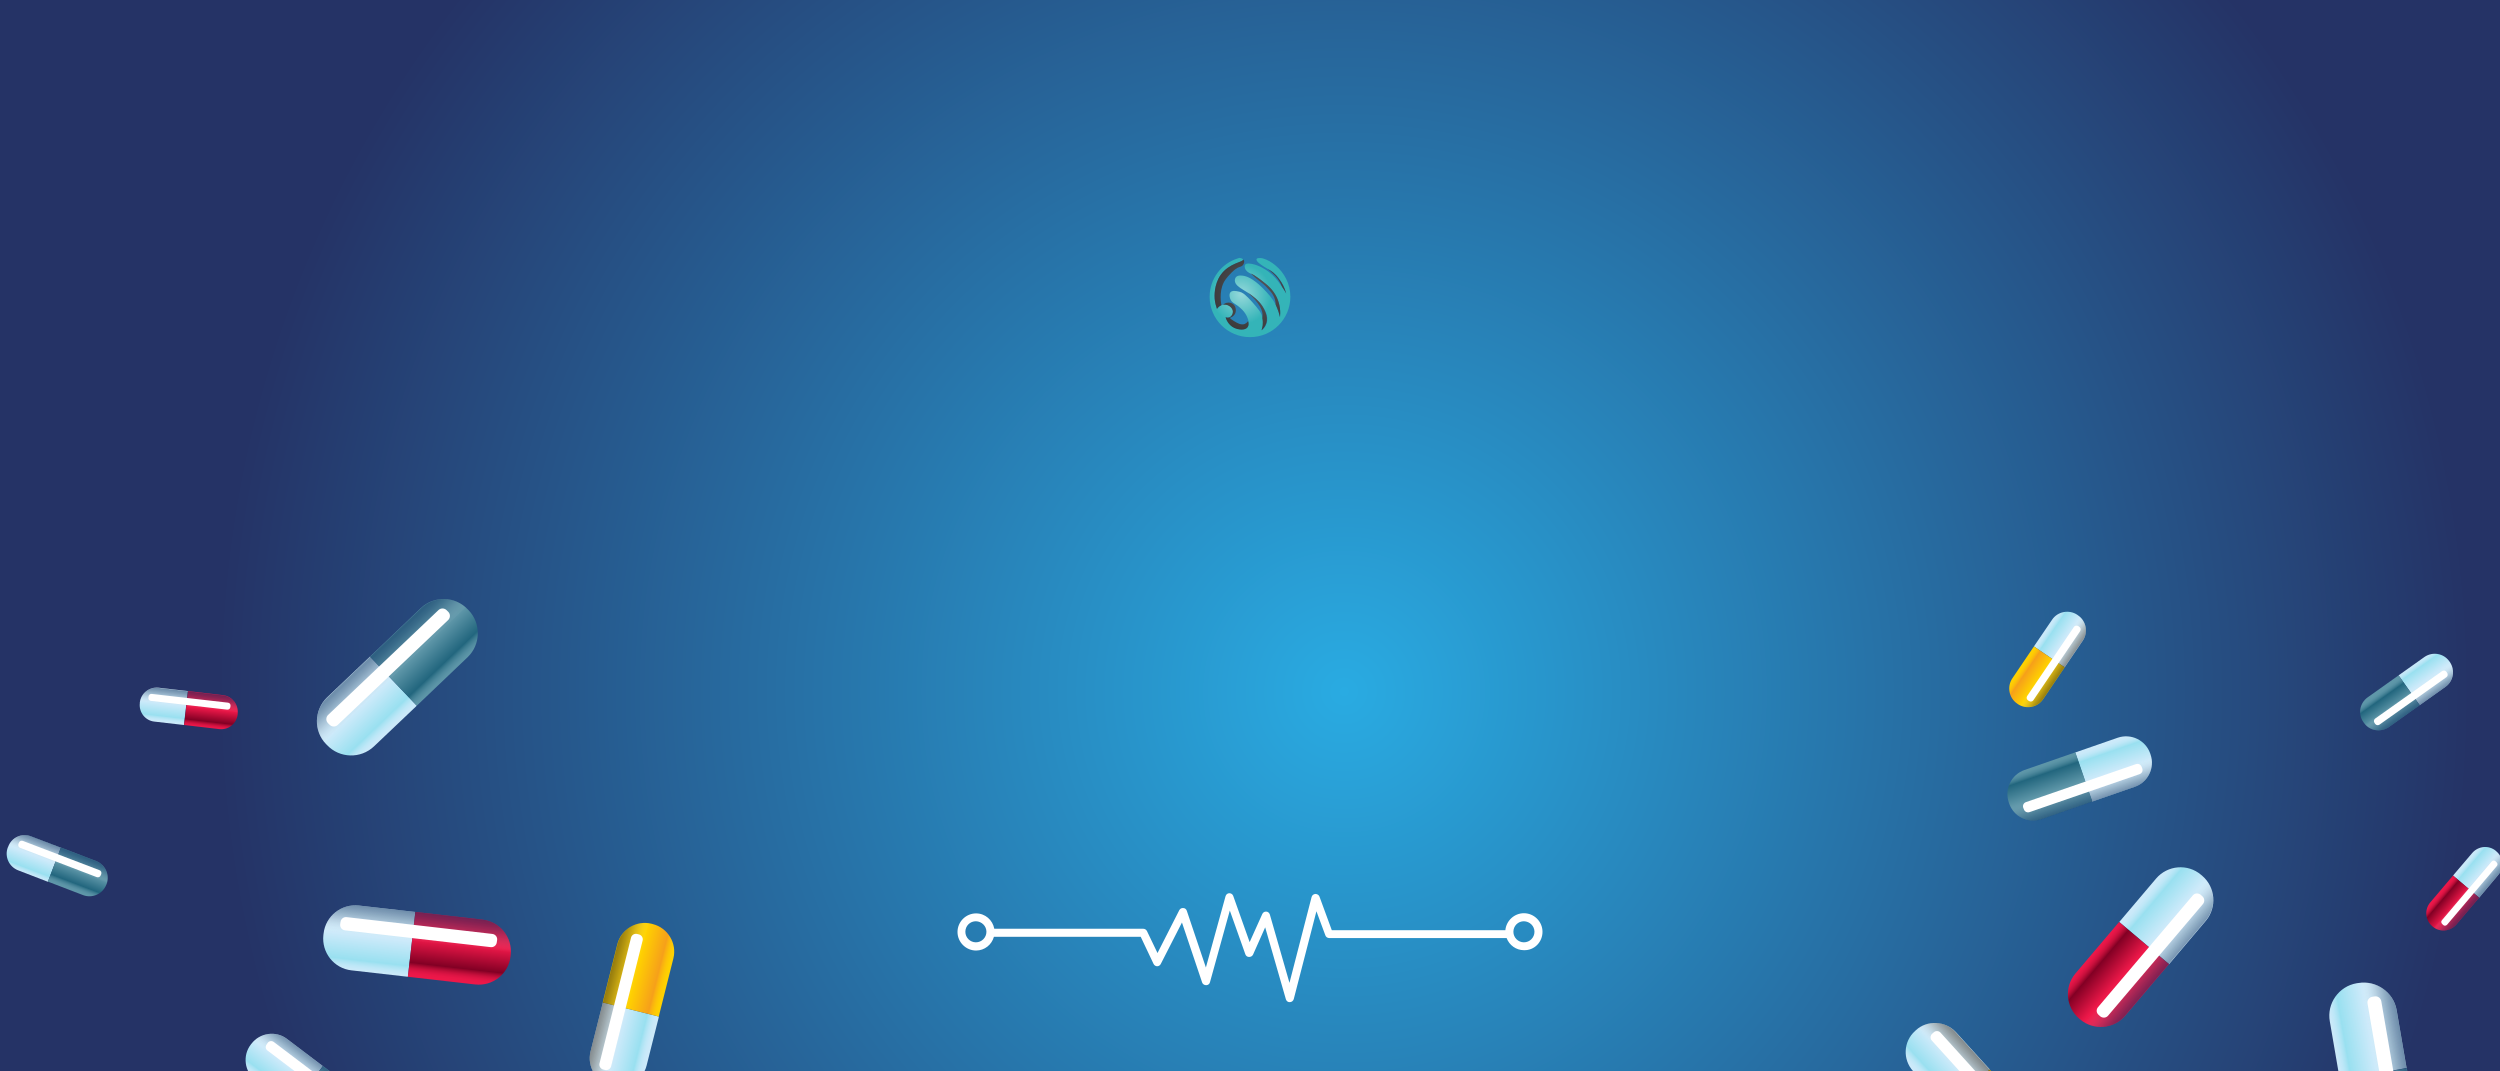 <?xml version="1.0" encoding="utf-8"?>
<!-- Generator: Adobe Illustrator 23.0.2, SVG Export Plug-In . SVG Version: 6.00 Build 0)  -->
<svg version="1.1" id="Layer_1" xmlns="http://www.w3.org/2000/svg" xmlns:xlink="http://www.w3.org/1999/xlink" x="0px" y="0px"
	 viewBox="0 0 1400 600" style="enable-background:new 0 0 1400 600;" xml:space="preserve">
<rect x="0" y="0" width="1400" height="600" fill="#333333" stroke="none"/>
<style type="text/css">
	.st0{fill:url(#SVGID_1_);}
	.st1{fill:#FFFFFF;}
	.st2{fill:url(#SVGID_2_);}
	.st3{fill:url(#SVGID_3_);}
	.st4{opacity:0.5;fill:url(#SVGID_4_);enable-background:new    ;}
	.st5{fill:url(#SVGID_5_);}
	.st6{fill:url(#SVGID_6_);}
	.st7{opacity:0.5;fill:url(#SVGID_7_);enable-background:new    ;}
	.st8{fill:url(#SVGID_8_);}
	.st9{fill:url(#SVGID_9_);}
	.st10{opacity:0.5;fill:url(#SVGID_10_);enable-background:new    ;}
	.st11{fill:url(#SVGID_11_);}
	.st12{fill:url(#SVGID_12_);}
	.st13{opacity:0.5;fill:url(#SVGID_13_);enable-background:new    ;}
	.st14{fill:url(#SVGID_14_);}
	.st15{fill:url(#SVGID_15_);}
	.st16{opacity:0.5;fill:url(#SVGID_16_);enable-background:new    ;}
	.st17{fill:url(#SVGID_17_);}
	.st18{fill:url(#SVGID_18_);}
	.st19{opacity:0.5;fill:url(#SVGID_19_);enable-background:new    ;}
	.st20{fill:url(#SVGID_20_);}
	.st21{fill:url(#SVGID_21_);}
	.st22{opacity:0.5;fill:url(#SVGID_22_);enable-background:new    ;}
	.st23{fill:url(#SVGID_23_);}
	.st24{fill:url(#SVGID_24_);}
	.st25{opacity:0.5;fill:url(#SVGID_25_);enable-background:new    ;}
	.st26{fill:url(#SVGID_26_);}
	.st27{fill:url(#SVGID_27_);}
	.st28{opacity:0.5;fill:url(#SVGID_28_);enable-background:new    ;}
	.st29{fill:url(#SVGID_29_);}
	.st30{fill:url(#SVGID_30_);}
	.st31{opacity:0.5;fill:url(#SVGID_31_);enable-background:new    ;}
	.st32{fill:url(#SVGID_32_);}
	.st33{fill:url(#SVGID_33_);}
	.st34{opacity:0.5;fill:url(#SVGID_34_);enable-background:new    ;}
	.st35{fill:url(#SVGID_35_);}
	.st36{fill:url(#SVGID_36_);}
	.st37{opacity:0.5;fill:url(#SVGID_37_);enable-background:new    ;}
	.st38{fill:url(#SVGID_38_);}
	.st39{fill:url(#SVGID_39_);}
	.st40{opacity:0.5;fill:url(#SVGID_40_);enable-background:new    ;}
	.st41{fill:url(#SVGID_41_);}
	.st42{fill:url(#SVGID_42_);}
	.st43{opacity:0.5;fill:url(#SVGID_43_);enable-background:new    ;}
	.st44{fill:url(#SVGID_44_);}
	.st45{fill:url(#SVGID_45_);}
	.st46{fill:url(#SVGID_46_);}
	.st47{fill:url(#SVGID_47_);}
	.st48{fill:url(#SVGID_48_);}
	.st49{fill:url(#SVGID_49_);}
</style>
<radialGradient id="SVGID_1_" cx="752.72" cy="-112.72" r="631.141" gradientTransform="matrix(1 0 0 1 0 500)" gradientUnits="userSpaceOnUse">
	<stop  offset="0" style="stop-color:#29ABE2"/>
	<stop  offset="1" style="stop-color:#253366"/>
</radialGradient>
<rect class="st0" width="1400" height="600"/>
<g>
	<path class="st1" d="M863.8,521.8c0-5.7-4.7-10.4-10.4-10.4c-5.4,0-9.9,4.2-10.4,9.5h-97.2l-6.9-18.8c-0.3-0.9-1.3-1.5-2.3-1.5
		c-1,0.1-1.8,0.7-2.1,1.7l-12.4,48.1l-11-38.3c-0.3-0.9-1.1-1.6-2-1.6c-1-0.1-1.8,0.5-2.2,1.3l-7.1,15.8l-9.2-25.9
		c-0.3-0.9-1.2-1.5-2.1-1.5h-0.1c-1,0-1.8,0.7-2.1,1.7l-11,39.9L664.6,510c-0.3-0.9-1.1-1.5-2-1.5c-0.9-0.1-1.8,0.4-2.2,1.2
		l-12.2,24l-5.9-12.3c-0.4-0.8-1.2-1.3-2.1-1.3h-83.4c-0.9-4.9-5.1-8.6-10.2-8.6c-5.7,0-10.4,4.7-10.4,10.4s4.7,10.4,10.4,10.4
		c4.8,0,8.8-3.3,10-7.7h82.2l7.2,15.2c0.4,0.8,1.2,1.3,2,1.3l0,0c0.9,0,1.6-0.5,2-1.2l11.9-23.3l11.3,33.6c0.3,0.9,1.2,1.5,2.2,1.5
		c0,0,0,0,0.1,0c1,0,1.9-0.7,2.1-1.7l11.1-40.1l8.7,24.5c0.3,0.9,1.1,1.5,2.1,1.5s1.8-0.5,2.2-1.3l6.8-15.3l11.6,40.3
		c0.3,1,1.2,1.7,2.2,1.6c1,0,1.9-0.7,2.2-1.7l12.7-49.2l5,13.5c0.3,0.9,1.2,1.5,2.1,1.5h99.4c1.5,4,5.3,6.8,9.7,6.8
		C859.2,532.3,863.8,527.6,863.8,521.8z M552.4,521.8c0,3.2-2.6,5.9-5.9,5.9c-3.2,0-5.9-2.6-5.9-5.9s2.6-5.9,5.9-5.9
		C549.8,516,552.4,518.6,552.4,521.8z M859.3,521.8c0,3.2-2.6,5.9-5.9,5.9c-3.2,0-5.9-2.6-5.9-5.9s2.6-5.9,5.9-5.9
		C856.7,516,859.3,518.6,859.3,521.8z"/>
	<g>
		<g>
			<g>
				<g>
					<g>
						<g>
							
								<linearGradient id="SVGID_2_" gradientUnits="userSpaceOnUse" x1="120.024" y1="-1408.202" x2="149.102" y2="-1408.202" gradientTransform="matrix(0.959 0.814 -0.814 0.959 -57.77 1749.552)">
								<stop  offset="0" style="stop-color:#CDEAFA"/>
								<stop  offset="5.507842e-02" style="stop-color:#C9E9F9"/>
								<stop  offset="0.109" style="stop-color:#BDE7F7"/>
								<stop  offset="0.162" style="stop-color:#AAE3F3"/>
								<stop  offset="0.196" style="stop-color:#99E0F0"/>
								<stop  offset="0.577" style="stop-color:#CDEAFA"/>
								<stop  offset="1" style="stop-color:#E1F4FD"/>
							</linearGradient>
							<path class="st2" d="M1233.2,490.4l-0.6-0.5c-7.5-6.4-18.8-5.4-25.2,2.1l-20.6,24.3l27.9,23.6l20.6-24.3
								C1241.6,508.1,1240.7,496.8,1233.2,490.4z"/>
							
								<linearGradient id="SVGID_3_" gradientUnits="userSpaceOnUse" x1="120.192" y1="-2787.393" x2="149.273" y2="-2787.393" gradientTransform="matrix(0.959 0.814 0.814 -0.959 3321.013 -2232.243)">
								<stop  offset="0" style="stop-color:#ED1849"/>
								<stop  offset="3.865870e-02" style="stop-color:#E91748"/>
								<stop  offset="7.649225e-02" style="stop-color:#DD1444"/>
								<stop  offset="0.114" style="stop-color:#CA103D"/>
								<stop  offset="0.151" style="stop-color:#AE0A33"/>
								<stop  offset="0.188" style="stop-color:#8B0227"/>
								<stop  offset="0.196" style="stop-color:#820024"/>
								<stop  offset="0.577" style="stop-color:#ED1849"/>
								<stop  offset="1" style="stop-color:#ED1849"/>
							</linearGradient>
							<path class="st3" d="M1164.9,570.9l-0.6-0.5c-7.5-6.4-8.4-17.7-2.1-25.2l24.5-28.9l27.9,23.6l-24.5,28.9
								C1183.7,576.3,1172.4,577.2,1164.9,570.9z"/>
						</g>
						
							<linearGradient id="SVGID_4_" gradientUnits="userSpaceOnUse" x1="1574.355" y1="478.922" x2="1587.305" y2="478.922" gradientTransform="matrix(0.959 0.814 -0.814 0.959 80.667 -1208.148)">
							<stop  offset="0" style="stop-color:#FFFFFF;stop-opacity:0"/>
							<stop  offset="1.637352e-02" style="stop-color:#F6F8F9;stop-opacity:1.637352e-02"/>
							<stop  offset="0.133" style="stop-color:#BDC8D5;stop-opacity:0.133"/>
							<stop  offset="0.252" style="stop-color:#8B9EB5;stop-opacity:0.252"/>
							<stop  offset="0.373" style="stop-color:#607B99;stop-opacity:0.373"/>
							<stop  offset="0.494" style="stop-color:#3D5E83;stop-opacity:0.494"/>
							<stop  offset="0.616" style="stop-color:#224872;stop-opacity:0.616"/>
							<stop  offset="0.74" style="stop-color:#0F3866;stop-opacity:0.74"/>
							<stop  offset="0.867" style="stop-color:#042E5E;stop-opacity:0.867"/>
							<stop  offset="1" style="stop-color:#002B5C"/>
						</linearGradient>
						<path class="st4" d="M1234.3,491.5l-68.2,80.3c7.5,5.3,17.9,4.1,23.9-3l24.5-28.9l20.6-24.3
							C1241.2,508.5,1240.7,498,1234.3,491.5z"/>
						<path class="st1" d="M1180.5,568.8c-1.1,1.3-3,1.4-4.3,0.4l-1-0.9c-1.3-1.1-1.4-3-0.3-4.3l53.1-62.6c1.1-1.3,3-1.4,4.3-0.4
							l1,0.9c1.3,1.1,1.4,3,0.4,4.3L1180.5,568.8z"/>
					</g>
				</g>
			</g>
			<g>
				<g>
					<g>
						<g>
							
								<linearGradient id="SVGID_5_" gradientUnits="userSpaceOnUse" x1="-246.083" y1="-1132.132" x2="-217.012" y2="-1132.132" gradientTransform="matrix(0.501 0.425 -0.425 0.501 1023.765 1152.73)">
								<stop  offset="0" style="stop-color:#CDEAFA"/>
								<stop  offset="5.507842e-02" style="stop-color:#C9E9F9"/>
								<stop  offset="0.109" style="stop-color:#BDE7F7"/>
								<stop  offset="0.162" style="stop-color:#AAE3F3"/>
								<stop  offset="0.196" style="stop-color:#99E0F0"/>
								<stop  offset="0.577" style="stop-color:#CDEAFA"/>
								<stop  offset="1" style="stop-color:#E1F4FD"/>
							</linearGradient>
							<path class="st5" d="M1398,476.8l-0.3-0.3c-3.9-3.3-9.8-2.8-13.2,1.1l-10.8,12.7l14.6,12.4L1399,490
								C1402.4,486,1401.9,480.1,1398,476.8z"/>
							
								<linearGradient id="SVGID_6_" gradientUnits="userSpaceOnUse" x1="-246.979" y1="-3063.751" x2="-217.908" y2="-3063.751" gradientTransform="matrix(0.501 0.425 0.425 -0.501 2791.696 -929.65)">
								<stop  offset="0" style="stop-color:#ED1849"/>
								<stop  offset="3.865870e-02" style="stop-color:#E91748"/>
								<stop  offset="7.649225e-02" style="stop-color:#DD1444"/>
								<stop  offset="0.114" style="stop-color:#CA103D"/>
								<stop  offset="0.151" style="stop-color:#AE0A33"/>
								<stop  offset="0.188" style="stop-color:#8B0227"/>
								<stop  offset="0.196" style="stop-color:#820024"/>
								<stop  offset="0.577" style="stop-color:#ED1849"/>
								<stop  offset="1" style="stop-color:#ED1849"/>
							</linearGradient>
							<path class="st6" d="M1362.3,518.9l-0.3-0.3c-3.9-3.3-4.4-9.3-1.1-13.2l12.8-15.1l14.6,12.4l-12.8,15.1
								C1372.1,521.7,1366.2,522.2,1362.3,518.9z"/>
						</g>
						
							<linearGradient id="SVGID_7_" gradientUnits="userSpaceOnUse" x1="1208.498" y1="754.9" x2="1221.468" y2="754.9" gradientTransform="matrix(0.501 0.425 -0.425 0.501 1096.133 -394.371)">
							<stop  offset="0" style="stop-color:#FFFFFF;stop-opacity:0"/>
							<stop  offset="1.637352e-02" style="stop-color:#F6F8F9;stop-opacity:1.637352e-02"/>
							<stop  offset="0.133" style="stop-color:#BDC8D5;stop-opacity:0.133"/>
							<stop  offset="0.252" style="stop-color:#8B9EB5;stop-opacity:0.252"/>
							<stop  offset="0.373" style="stop-color:#607B99;stop-opacity:0.373"/>
							<stop  offset="0.494" style="stop-color:#3D5E83;stop-opacity:0.494"/>
							<stop  offset="0.616" style="stop-color:#224872;stop-opacity:0.616"/>
							<stop  offset="0.74" style="stop-color:#0F3866;stop-opacity:0.74"/>
							<stop  offset="0.867" style="stop-color:#042E5E;stop-opacity:0.867"/>
							<stop  offset="1" style="stop-color:#002B5C"/>
						</linearGradient>
						<path class="st7" d="M1398.6,477.4l-35.6,42c3.9,2.8,9.4,2.1,12.5-1.6l12.8-15.1L1399,490
							C1402.2,486.3,1401.9,480.8,1398.6,477.4z"/>
						<path class="st1" d="M1370.4,517.8c-0.6,0.7-1.6,0.8-2.2,0.2l-0.5-0.5c-0.7-0.6-0.8-1.6-0.2-2.2l27.8-32.8
							c0.6-0.7,1.6-0.8,2.2-0.2l0.5,0.5c0.7,0.6,0.8,1.6,0.2,2.2L1370.4,517.8z"/>
					</g>
				</g>
			</g>
			<g>
				<g>
					<g>
						<g>
							
								<linearGradient id="SVGID_8_" gradientUnits="userSpaceOnUse" x1="-133.568" y1="-1928.257" x2="-95.569" y2="-1928.257" gradientTransform="matrix(0.985 -0.171 0.171 0.985 1766.25 2456.521)">
								<stop  offset="0" style="stop-color:#CDEAFA"/>
								<stop  offset="5.507842e-02" style="stop-color:#C9E9F9"/>
								<stop  offset="0.109" style="stop-color:#BDE7F7"/>
								<stop  offset="0.162" style="stop-color:#AAE3F3"/>
								<stop  offset="0.196" style="stop-color:#99E0F0"/>
								<stop  offset="0.577" style="stop-color:#CDEAFA"/>
								<stop  offset="1" style="stop-color:#E1F4FD"/>
							</linearGradient>
							<path class="st8" d="M1320.6,550.5l-0.8,0.1c-10.1,1.7-16.9,11.4-15.1,21.4l5.6,32.6l37.4-6.5l-5.6-32.6
								C1340.3,555.6,1330.7,548.8,1320.6,550.5z"/>
							
								<linearGradient id="SVGID_9_" gradientUnits="userSpaceOnUse" x1="-133.134" y1="-2280.885" x2="-95.162" y2="-2280.885" gradientTransform="matrix(0.985 -0.171 -0.171 -0.985 1057.517 -1637.032)">
								<stop  offset="0" style="stop-color:#5F97A9"/>
								<stop  offset="5.093265e-02" style="stop-color:#5B94A6"/>
								<stop  offset="0.101" style="stop-color:#4F8A9E"/>
								<stop  offset="0.15" style="stop-color:#3C7B90"/>
								<stop  offset="0.196" style="stop-color:#22667E"/>
								<stop  offset="0.577" style="stop-color:#5F97A9"/>
								<stop  offset="1" style="stop-color:#5F97A9"/>
							</linearGradient>
							<path class="st9" d="M1339.3,658.5l-0.8,0.1c-10.1,1.7-19.7-5.1-21.4-15.1l-6.7-38.8l37.4-6.5l6.7,38.8
								C1356.1,647.1,1349.3,656.7,1339.3,658.5z"/>
						</g>
						
							<linearGradient id="SVGID_10_" gradientUnits="userSpaceOnUse" x1="1325.582" y1="-34.433" x2="1342.501" y2="-34.433" gradientTransform="matrix(0.985 -0.171 0.171 0.985 31.191 864.142)">
							<stop  offset="0" style="stop-color:#FFFFFF;stop-opacity:0"/>
							<stop  offset="1.637352e-02" style="stop-color:#F6F8F9;stop-opacity:1.637352e-02"/>
							<stop  offset="0.133" style="stop-color:#BDC8D5;stop-opacity:0.133"/>
							<stop  offset="0.252" style="stop-color:#8B9EB5;stop-opacity:0.252"/>
							<stop  offset="0.373" style="stop-color:#607B99;stop-opacity:0.373"/>
							<stop  offset="0.494" style="stop-color:#3D5E83;stop-opacity:0.494"/>
							<stop  offset="0.616" style="stop-color:#224872;stop-opacity:0.616"/>
							<stop  offset="0.74" style="stop-color:#0F3866;stop-opacity:0.74"/>
							<stop  offset="0.867" style="stop-color:#042E5E;stop-opacity:0.867"/>
							<stop  offset="1" style="stop-color:#002B5C"/>
						</linearGradient>
						<path class="st10" d="M1322.2,550.3l18.7,107.8c9.2-2.4,15.2-11.6,13.5-21.1l-6.7-38.8l-5.6-32.6
							C1340.4,556.1,1331.7,549.5,1322.2,550.3z"/>
						<path class="st1" d="M1348,644.7c0.3,1.7-0.9,3.4-2.6,3.7l-1.4,0.2c-1.7,0.3-3.4-0.9-3.7-2.6l-14.5-84.1
							c-0.3-1.7,0.9-3.4,2.6-3.7l1.4-0.2c1.7-0.3,3.4,0.9,3.7,2.6L1348,644.7z"/>
					</g>
				</g>
			</g>
			<g>
				<g>
					<g>
						<g>
							
								<linearGradient id="SVGID_11_" gradientUnits="userSpaceOnUse" x1="446.071" y1="-1325.783" x2="469.228" y2="-1325.783" gradientTransform="matrix(0.41 1.186 -1.186 0.41 -574.041 429.628)">
								<stop  offset="0" style="stop-color:#CDEAFA"/>
								<stop  offset="5.507842e-02" style="stop-color:#C9E9F9"/>
								<stop  offset="0.109" style="stop-color:#BDE7F7"/>
								<stop  offset="0.162" style="stop-color:#AAE3F3"/>
								<stop  offset="0.196" style="stop-color:#99E0F0"/>
								<stop  offset="0.577" style="stop-color:#CDEAFA"/>
								<stop  offset="1" style="stop-color:#E1F4FD"/>
							</linearGradient>
							<path class="st11" d="M1204.3,422.5l-0.2-0.6c-2.6-7.4-10.7-11.3-18.1-8.8l-23.9,8.3l9.5,27.5l23.9-8.3
								C1202.9,438.1,1206.9,429.9,1204.3,422.5z"/>
							
								<linearGradient id="SVGID_12_" gradientUnits="userSpaceOnUse" x1="446.317" y1="-2861.519" x2="469.474" y2="-2861.519" gradientTransform="matrix(0.41 1.186 1.186 -0.41 4351.201 -1273.785)">
								<stop  offset="0" style="stop-color:#5F97A9"/>
								<stop  offset="5.093265e-02" style="stop-color:#5B94A6"/>
								<stop  offset="0.101" style="stop-color:#4F8A9E"/>
								<stop  offset="0.15" style="stop-color:#3C7B90"/>
								<stop  offset="0.196" style="stop-color:#22667E"/>
								<stop  offset="0.577" style="stop-color:#5F97A9"/>
								<stop  offset="1" style="stop-color:#5F97A9"/>
							</linearGradient>
							<path class="st12" d="M1125.1,449.9l-0.2-0.6c-2.5-7.4,1.4-15.5,8.8-18.1l28.5-9.9l9.5,27.5l-28.5,9.9
								C1135.7,461.3,1127.6,457.3,1125.1,449.9z"/>
						</g>
						
							<linearGradient id="SVGID_13_" gradientUnits="userSpaceOnUse" x1="1897.123" y1="556.629" x2="1907.443" y2="556.629" gradientTransform="matrix(0.41 1.186 -1.186 0.41 1047.487 -2040.216)">
							<stop  offset="0" style="stop-color:#FFFFFF;stop-opacity:0"/>
							<stop  offset="1.637352e-02" style="stop-color:#F6F8F9;stop-opacity:1.637352e-02"/>
							<stop  offset="0.133" style="stop-color:#BDC8D5;stop-opacity:0.133"/>
							<stop  offset="0.252" style="stop-color:#8B9EB5;stop-opacity:0.252"/>
							<stop  offset="0.373" style="stop-color:#607B99;stop-opacity:0.373"/>
							<stop  offset="0.494" style="stop-color:#3D5E83;stop-opacity:0.494"/>
							<stop  offset="0.616" style="stop-color:#224872;stop-opacity:0.616"/>
							<stop  offset="0.74" style="stop-color:#0F3866;stop-opacity:0.74"/>
							<stop  offset="0.867" style="stop-color:#042E5E;stop-opacity:0.867"/>
							<stop  offset="1" style="stop-color:#002B5C"/>
						</linearGradient>
						<path class="st13" d="M1204.7,423.8l-79.1,27.4c3,6.6,10.6,10,17.6,7.6l28.5-9.9l23.9-8.3
							C1202.5,438.2,1206.4,430.8,1204.7,423.8z"/>
						<path class="st1" d="M1136.5,454.8c-1.3,0.4-2.6-0.2-3.1-1.5l-0.4-1c-0.4-1.3,0.2-2.6,1.5-3.1l61.7-21.3
							c1.3-0.4,2.6,0.2,3.1,1.5l0.4,1c0.4,1.3-0.2,2.6-1.5,3.1L1136.5,454.8z"/>
					</g>
				</g>
			</g>
			<g>
				<g>
					<g>
						<g>
							
								<linearGradient id="SVGID_14_" gradientUnits="userSpaceOnUse" x1="296.274" y1="-1561.816" x2="312.563" y2="-1561.816" gradientTransform="matrix(0.726 1.023 -1.023 0.726 -458.873 1200.376)">
								<stop  offset="0" style="stop-color:#CDEAFA"/>
								<stop  offset="5.507842e-02" style="stop-color:#C9E9F9"/>
								<stop  offset="0.109" style="stop-color:#BDE7F7"/>
								<stop  offset="0.162" style="stop-color:#AAE3F3"/>
								<stop  offset="0.196" style="stop-color:#99E0F0"/>
								<stop  offset="0.577" style="stop-color:#CDEAFA"/>
								<stop  offset="1" style="stop-color:#E1F4FD"/>
							</linearGradient>
							<path class="st14" d="M1371.9,370.7l-0.3-0.4c-3.2-4.5-9.4-5.5-13.9-2.4l-14.5,10.3l11.8,16.7l14.5-10.3
								C1374,381.4,1375,375.2,1371.9,370.7z"/>
							
								<linearGradient id="SVGID_15_" gradientUnits="userSpaceOnUse" x1="296.324" y1="-2615.64" x2="312.614" y2="-2615.64" gradientTransform="matrix(0.726 1.023 1.023 -0.726 3792.268 -1814.197)">
								<stop  offset="0" style="stop-color:#5F97A9"/>
								<stop  offset="5.093265e-02" style="stop-color:#5B94A6"/>
								<stop  offset="0.101" style="stop-color:#4F8A9E"/>
								<stop  offset="0.15" style="stop-color:#3C7B90"/>
								<stop  offset="0.196" style="stop-color:#22667E"/>
								<stop  offset="0.577" style="stop-color:#5F97A9"/>
								<stop  offset="1" style="stop-color:#5F97A9"/>
							</linearGradient>
							<path class="st15" d="M1323.8,404.8l-0.3-0.4c-3.2-4.5-2.1-10.7,2.4-13.9l17.3-12.3l11.8,16.7l-17.3,12.3
								C1333.2,410.3,1326.9,409.3,1323.8,404.8z"/>
						</g>
						
							<linearGradient id="SVGID_16_" gradientUnits="userSpaceOnUse" x1="1743.519" y1="315.485" x2="1750.779" y2="315.485" gradientTransform="matrix(0.726 1.023 -1.023 0.726 405.902 -1624.804)">
							<stop  offset="0" style="stop-color:#FFFFFF;stop-opacity:0"/>
							<stop  offset="1.637352e-02" style="stop-color:#F6F8F9;stop-opacity:1.637352e-02"/>
							<stop  offset="0.133" style="stop-color:#BDC8D5;stop-opacity:0.133"/>
							<stop  offset="0.252" style="stop-color:#8B9EB5;stop-opacity:0.252"/>
							<stop  offset="0.373" style="stop-color:#607B99;stop-opacity:0.373"/>
							<stop  offset="0.494" style="stop-color:#3D5E83;stop-opacity:0.494"/>
							<stop  offset="0.616" style="stop-color:#224872;stop-opacity:0.616"/>
							<stop  offset="0.74" style="stop-color:#0F3866;stop-opacity:0.74"/>
							<stop  offset="0.867" style="stop-color:#042E5E;stop-opacity:0.867"/>
							<stop  offset="1" style="stop-color:#002B5C"/>
						</linearGradient>
						<path class="st16" d="M1372.3,371.4l-48,34.1c3.3,3.9,9.1,4.7,13.4,1.7l17.3-12.3l14.5-10.3
							C1373.7,381.6,1374.9,375.8,1372.3,371.4z"/>
						<path class="st1" d="M1332.5,405.8c-0.8,0.5-1.8,0.4-2.4-0.4l-0.4-0.6c-0.5-0.8-0.4-1.8,0.4-2.4l37.5-26.6
							c0.8-0.5,1.8-0.4,2.4,0.4l0.4,0.6c0.5,0.8,0.4,1.8-0.4,2.4L1332.5,405.8z"/>
					</g>
				</g>
			</g>
			<g>
				<g>
					<g>
						<g>
							
								<linearGradient id="SVGID_17_" gradientUnits="userSpaceOnUse" x1="-188.375" y1="-2413.26" x2="-155.97" y2="-2413.26" gradientTransform="matrix(0.741 -0.671 0.671 0.741 2835.283 2266.395)">
								<stop  offset="0" style="stop-color:#CDEAFA"/>
								<stop  offset="5.507842e-02" style="stop-color:#C9E9F9"/>
								<stop  offset="0.109" style="stop-color:#BDE7F7"/>
								<stop  offset="0.162" style="stop-color:#AAE3F3"/>
								<stop  offset="0.196" style="stop-color:#99E0F0"/>
								<stop  offset="0.577" style="stop-color:#CDEAFA"/>
								<stop  offset="1" style="stop-color:#E1F4FD"/>
							</linearGradient>
							<path class="st17" d="M1072.9,576.9l-0.5,0.5c-6.5,5.8-7,15.9-1.1,22.4l19,20.9l24-21.8l-19-20.9
								C1089.4,571.6,1079.3,571.1,1072.9,576.9z"/>
							
								<linearGradient id="SVGID_18_" gradientUnits="userSpaceOnUse" x1="-188.956" y1="-1787.299" x2="-156.553" y2="-1787.299" gradientTransform="matrix(0.741 -0.671 -0.671 -0.741 46.839 -812.413)">
								<stop  offset="0" style="stop-color:#FFD200"/>
								<stop  offset="5.614778e-02" style="stop-color:#FECE02"/>
								<stop  offset="0.111" style="stop-color:#FCC208"/>
								<stop  offset="0.165" style="stop-color:#F9AF12"/>
								<stop  offset="0.196" style="stop-color:#F6A01A"/>
								<stop  offset="0.577" style="stop-color:#FFD200"/>
								<stop  offset="1" style="stop-color:#FFD200"/>
							</linearGradient>
							<path class="st18" d="M1135.7,646.2l-0.5,0.5c-6.5,5.8-16.5,5.4-22.4-1.1l-22.6-24.9l24-21.8l22.6,24.9
								C1142.6,630.3,1142.1,640.4,1135.7,646.2z"/>
						</g>
						
							<linearGradient id="SVGID_19_" gradientUnits="userSpaceOnUse" x1="1267.918" y1="-523.891" x2="1282.366" y2="-523.891" gradientTransform="matrix(0.741 -0.671 0.671 0.741 517.348 1850.125)">
							<stop  offset="0" style="stop-color:#FFFFFF;stop-opacity:0"/>
							<stop  offset="8.583461e-02" style="stop-color:#DAD9D8;stop-opacity:8.583462e-02"/>
							<stop  offset="0.21" style="stop-color:#ABA9A7;stop-opacity:0.21"/>
							<stop  offset="0.337" style="stop-color:#827F7C;stop-opacity:0.337"/>
							<stop  offset="0.465" style="stop-color:#615D59;stop-opacity:0.465"/>
							<stop  offset="0.594" style="stop-color:#47433E;stop-opacity:0.594"/>
							<stop  offset="0.725" style="stop-color:#35302B;stop-opacity:0.725"/>
							<stop  offset="0.859" style="stop-color:#2A2520;stop-opacity:0.859"/>
							<stop  offset="1" style="stop-color:#26211C"/>
						</linearGradient>
						<path class="st19" d="M1073.9,576l62.7,69.2c5.5-5.9,5.6-15.3,0.1-21.4l-22.6-24.9l-19-20.9
							C1089.7,571.9,1080.4,571.1,1073.9,576z"/>
						<path class="st1" d="M1135.6,632.3c1,1.1,0.9,2.8-0.2,3.8l-0.9,0.8c-1.1,1-2.8,0.9-3.8-0.2l-48.9-54c-1-1.1-0.9-2.8,0.2-3.8
							l0.9-0.8c1.1-1,2.8-0.9,3.8,0.2L1135.6,632.3z"/>
					</g>
				</g>
			</g>
			<g>
				<g>
					<g>
						<g>
							
								<linearGradient id="SVGID_20_" gradientUnits="userSpaceOnUse" x1="-103.687" y1="-1439.123" x2="-82.896" y2="-1439.123" gradientTransform="matrix(0.828 0.561 -0.561 0.828 425.433 1599.799)">
								<stop  offset="0" style="stop-color:#CDEAFA"/>
								<stop  offset="5.507842e-02" style="stop-color:#C9E9F9"/>
								<stop  offset="0.109" style="stop-color:#BDE7F7"/>
								<stop  offset="0.162" style="stop-color:#AAE3F3"/>
								<stop  offset="0.196" style="stop-color:#99E0F0"/>
								<stop  offset="0.577" style="stop-color:#CDEAFA"/>
								<stop  offset="1" style="stop-color:#E1F4FD"/>
							</linearGradient>
							<path class="st20" d="M1163.7,344.6l-0.4-0.3c-4.6-3.1-11-1.9-14.1,2.7l-10.2,15l17.2,11.7l10.2-15
								C1169.5,354.1,1168.3,347.7,1163.7,344.6z"/>
							
								<linearGradient id="SVGID_21_" gradientUnits="userSpaceOnUse" x1="-103.741" y1="-2744.537" x2="-82.95" y2="-2744.537" gradientTransform="matrix(0.828 0.561 0.561 -0.828 2755.672 -1838.555)">
								<stop  offset="0" style="stop-color:#FFD200"/>
								<stop  offset="5.614778e-02" style="stop-color:#FECE02"/>
								<stop  offset="0.111" style="stop-color:#FCC208"/>
								<stop  offset="0.165" style="stop-color:#F9AF12"/>
								<stop  offset="0.196" style="stop-color:#F6A01A"/>
								<stop  offset="0.577" style="stop-color:#FFD200"/>
								<stop  offset="1" style="stop-color:#FFD200"/>
							</linearGradient>
							<path class="st21" d="M1130,394.3l-0.4-0.3c-4.6-3.1-5.8-9.5-2.7-14.1L1139,362l17.2,11.7l-12.1,17.9
								C1141,396.2,1134.6,397.4,1130,394.3z"/>
						</g>
						
							<linearGradient id="SVGID_22_" gradientUnits="userSpaceOnUse" x1="1346.104" y1="441.56" x2="1355.369" y2="441.56" gradientTransform="matrix(0.828 0.561 -0.561 0.828 281.016 -750.784)">
							<stop  offset="0" style="stop-color:#FFFFFF;stop-opacity:0"/>
							<stop  offset="8.583461e-02" style="stop-color:#DAD9D8;stop-opacity:8.583462e-02"/>
							<stop  offset="0.21" style="stop-color:#ABA9A7;stop-opacity:0.21"/>
							<stop  offset="0.337" style="stop-color:#827F7C;stop-opacity:0.337"/>
							<stop  offset="0.465" style="stop-color:#615D59;stop-opacity:0.465"/>
							<stop  offset="0.594" style="stop-color:#47433E;stop-opacity:0.594"/>
							<stop  offset="0.725" style="stop-color:#35302B;stop-opacity:0.725"/>
							<stop  offset="0.859" style="stop-color:#2A2520;stop-opacity:0.859"/>
							<stop  offset="1" style="stop-color:#26211C"/>
						</linearGradient>
						<path class="st22" d="M1164.4,345.1l-33.6,49.6c4.5,2.5,10.4,1.2,13.3-3.2l12.1-17.9l10.2-15
							C1169.4,354.3,1168.4,348.4,1164.4,345.1z"/>
						<path class="st1" d="M1138.7,392.1c-0.5,0.8-1.6,1-2.4,0.5l-0.6-0.4c-0.8-0.5-1-1.6-0.5-2.4l26.2-38.7c0.5-0.8,1.6-1,2.4-0.5
							l0.6,0.4c0.8,0.5,1,1.6,0.5,2.4L1138.7,392.1z"/>
					</g>
				</g>
			</g>
		</g>
		<g>
			<g>
				<g>
					<g>
						<g>
							
								<linearGradient id="SVGID_23_" gradientUnits="userSpaceOnUse" x1="751.821" y1="-2160.36" x2="780.911" y2="-2160.36" gradientTransform="matrix(0.143 -1.249 1.249 0.143 2794.146 1793.234)">
								<stop  offset="0" style="stop-color:#CDEAFA"/>
								<stop  offset="5.507842e-02" style="stop-color:#C9E9F9"/>
								<stop  offset="0.109" style="stop-color:#BDE7F7"/>
								<stop  offset="0.162" style="stop-color:#AAE3F3"/>
								<stop  offset="0.196" style="stop-color:#99E0F0"/>
								<stop  offset="0.577" style="stop-color:#CDEAFA"/>
								<stop  offset="1" style="stop-color:#E1F4FD"/>
							</linearGradient>
							<path class="st23" d="M181.2,522.8l-0.1,0.8c-1.1,9.8,5.9,18.7,15.7,19.8l31.6,3.6l4.2-36.3l-31.6-3.6
								C191.2,506,182.3,513,181.2,522.8z"/>
							
								<linearGradient id="SVGID_24_" gradientUnits="userSpaceOnUse" x1="752.034" y1="-2035.324" x2="781.125" y2="-2035.324" gradientTransform="matrix(0.143 -1.249 -1.249 -0.143 -2393.904 1197.407)">
								<stop  offset="0" style="stop-color:#ED1849"/>
								<stop  offset="3.865870e-02" style="stop-color:#E91748"/>
								<stop  offset="7.649225e-02" style="stop-color:#DD1444"/>
								<stop  offset="0.114" style="stop-color:#CA103D"/>
								<stop  offset="0.151" style="stop-color:#AE0A33"/>
								<stop  offset="0.188" style="stop-color:#8B0227"/>
								<stop  offset="0.196" style="stop-color:#820024"/>
								<stop  offset="0.577" style="stop-color:#ED1849"/>
								<stop  offset="1" style="stop-color:#ED1849"/>
							</linearGradient>
							<path class="st24" d="M286,534.8l-0.1,0.8c-1.1,9.8-10,16.8-19.8,15.7l-37.7-4.3l4.2-36.3l37.7,4.3
								C280.1,516.2,287.1,525.1,286,534.8z"/>
						</g>
						
							<linearGradient id="SVGID_25_" gradientUnits="userSpaceOnUse" x1="2206.18" y1="-273.174" x2="2219.142" y2="-273.174" gradientTransform="matrix(0.143 -1.249 1.249 0.143 258.397 3322.004)">
							<stop  offset="0" style="stop-color:#FFFFFF;stop-opacity:0"/>
							<stop  offset="1.637352e-02" style="stop-color:#F6F8F9;stop-opacity:1.637352e-02"/>
							<stop  offset="0.133" style="stop-color:#BDC8D5;stop-opacity:0.133"/>
							<stop  offset="0.252" style="stop-color:#8B9EB5;stop-opacity:0.252"/>
							<stop  offset="0.373" style="stop-color:#607B99;stop-opacity:0.373"/>
							<stop  offset="0.494" style="stop-color:#3D5E83;stop-opacity:0.494"/>
							<stop  offset="0.616" style="stop-color:#224872;stop-opacity:0.616"/>
							<stop  offset="0.74" style="stop-color:#0F3866;stop-opacity:0.74"/>
							<stop  offset="0.867" style="stop-color:#042E5E;stop-opacity:0.867"/>
							<stop  offset="1" style="stop-color:#002B5C"/>
						</linearGradient>
						<path class="st25" d="M181.5,521.2l104.6,12c0.2-9.1-6.6-17.1-15.8-18.2l-37.7-4.3l-31.6-3.6
							C191.8,506,183.3,512.3,181.5,521.2z"/>
						<path class="st1" d="M275.7,523c1.7,0.2,2.9,1.7,2.7,3.4l-0.2,1.3c-0.2,1.7-1.7,2.9-3.4,2.7l-81.6-9.4
							c-1.7-0.2-2.9-1.7-2.7-3.4l0.2-1.3c0.2-1.7,1.7-2.9,3.4-2.7L275.7,523z"/>
					</g>
				</g>
			</g>
			<g>
				<g>
					<g>
						<g>
							
								<linearGradient id="SVGID_26_" gradientUnits="userSpaceOnUse" x1="962.005" y1="-2570.096" x2="991.101" y2="-2570.096" gradientTransform="matrix(7.511149e-02 -0.653 0.653 7.505591e-02 1696.884 1225.847)">
								<stop  offset="0" style="stop-color:#CDEAFA"/>
								<stop  offset="5.507842e-02" style="stop-color:#C9E9F9"/>
								<stop  offset="0.109" style="stop-color:#BDE7F7"/>
								<stop  offset="0.162" style="stop-color:#AAE3F3"/>
								<stop  offset="0.196" style="stop-color:#99E0F0"/>
								<stop  offset="0.577" style="stop-color:#CDEAFA"/>
								<stop  offset="1" style="stop-color:#E1F4FD"/>
							</linearGradient>
							<path class="st26" d="M78.3,393.4v0.4c-0.6,5.1,3.1,9.8,8.2,10.3L103,406l2.2-19l-16.5-1.9C83.5,384.6,78.9,388.3,78.3,393.4
								z"/>
							
								<linearGradient id="SVGID_27_" gradientUnits="userSpaceOnUse" x1="961.108" y1="-1625.922" x2="990.179" y2="-1625.922" gradientTransform="matrix(7.511149e-02 -0.653 -0.653 -7.505591e-02 -1016.843 913.487)">
								<stop  offset="0" style="stop-color:#ED1849"/>
								<stop  offset="3.865870e-02" style="stop-color:#E91748"/>
								<stop  offset="7.649225e-02" style="stop-color:#DD1444"/>
								<stop  offset="0.114" style="stop-color:#CA103D"/>
								<stop  offset="0.151" style="stop-color:#AE0A33"/>
								<stop  offset="0.188" style="stop-color:#8B0227"/>
								<stop  offset="0.196" style="stop-color:#820024"/>
								<stop  offset="0.577" style="stop-color:#ED1849"/>
								<stop  offset="1" style="stop-color:#ED1849"/>
							</linearGradient>
							<path class="st27" d="M133.1,399.7v0.4c-0.6,5.1-5.2,8.8-10.3,8.2l-19.7-2.3l2.2-19l19.7,2.3
								C130,389.9,133.7,394.6,133.1,399.7z"/>
						</g>
						
							<linearGradient id="SVGID_28_" gradientUnits="userSpaceOnUse" x1="2416.611" y1="-683.126" x2="2429.567" y2="-683.126" gradientTransform="matrix(7.511149e-02 -0.653 0.653 7.505591e-02 370.522 2025.547)">
							<stop  offset="0" style="stop-color:#FFFFFF;stop-opacity:0"/>
							<stop  offset="1.637352e-02" style="stop-color:#F6F8F9;stop-opacity:1.637352e-02"/>
							<stop  offset="0.133" style="stop-color:#BDC8D5;stop-opacity:0.133"/>
							<stop  offset="0.252" style="stop-color:#8B9EB5;stop-opacity:0.252"/>
							<stop  offset="0.373" style="stop-color:#607B99;stop-opacity:0.373"/>
							<stop  offset="0.494" style="stop-color:#3D5E83;stop-opacity:0.494"/>
							<stop  offset="0.616" style="stop-color:#224872;stop-opacity:0.616"/>
							<stop  offset="0.74" style="stop-color:#0F3866;stop-opacity:0.74"/>
							<stop  offset="0.867" style="stop-color:#042E5E;stop-opacity:0.867"/>
							<stop  offset="1" style="stop-color:#002B5C"/>
						</linearGradient>
						<path class="st28" d="M78.4,392.6l54.7,6.3c0.1-4.8-3.4-9-8.3-9.5l-19.7-2.3l-16.5-1.9C83.8,384.6,79.4,387.9,78.4,392.6z"/>
						<path class="st1" d="M127.7,393.5c0.9,0.1,1.5,0.9,1.4,1.8L129,396c-0.1,0.9-0.9,1.5-1.8,1.4l-42.7-4.9
							c-0.9-0.1-1.5-0.9-1.4-1.8l0.1-0.7c0.1-0.9,0.9-1.5,1.8-1.4L127.7,393.5z"/>
					</g>
				</g>
			</g>
			<g>
				<g>
					<g>
						<g>
							
								<linearGradient id="SVGID_29_" gradientUnits="userSpaceOnUse" x1="1101.346" y1="-1924.553" x2="1139.307" y2="-1924.553" gradientTransform="matrix(-0.689 -0.724 0.724 -0.689 2368.075 -116.023)">
								<stop  offset="0" style="stop-color:#CDEAFA"/>
								<stop  offset="5.507842e-02" style="stop-color:#C9E9F9"/>
								<stop  offset="0.109" style="stop-color:#BDE7F7"/>
								<stop  offset="0.162" style="stop-color:#AAE3F3"/>
								<stop  offset="0.196" style="stop-color:#99E0F0"/>
								<stop  offset="0.577" style="stop-color:#CDEAFA"/>
								<stop  offset="1" style="stop-color:#E1F4FD"/>
							</linearGradient>
							<path class="st29" d="M182.6,416.7l0.6,0.6c7,7.4,18.8,7.7,26.2,0.7l24-22.8l-26.2-27.5l-24,22.8
								C175.8,397.6,175.5,409.4,182.6,416.7z"/>
							
								<linearGradient id="SVGID_30_" gradientUnits="userSpaceOnUse" x1="1101.78" y1="-2284.588" x2="1139.742" y2="-2284.588" gradientTransform="matrix(-0.689 -0.724 -0.724 0.689 -641.087 2748.313)">
								<stop  offset="0" style="stop-color:#5F97A9"/>
								<stop  offset="5.093265e-02" style="stop-color:#5B94A6"/>
								<stop  offset="0.101" style="stop-color:#4F8A9E"/>
								<stop  offset="0.15" style="stop-color:#3C7B90"/>
								<stop  offset="0.196" style="stop-color:#22667E"/>
								<stop  offset="0.577" style="stop-color:#5F97A9"/>
								<stop  offset="1" style="stop-color:#5F97A9"/>
							</linearGradient>
							<path class="st30" d="M261.9,341.2l0.6,0.6c7,7.4,6.7,19.2-0.6,26.2l-28.5,27.2l-26.2-27.5l28.5-27.2
								C243.1,333.5,254.9,333.8,261.9,341.2z"/>
						</g>
						
							<linearGradient id="SVGID_31_" gradientUnits="userSpaceOnUse" x1="2560.496" y1="-30.758" x2="2577.415" y2="-30.758" gradientTransform="matrix(-0.689 -0.724 0.724 -0.689 2008.619 2211.399)">
							<stop  offset="0" style="stop-color:#FFFFFF;stop-opacity:0"/>
							<stop  offset="1.637352e-02" style="stop-color:#F6F8F9;stop-opacity:1.637352e-02"/>
							<stop  offset="0.133" style="stop-color:#BDC8D5;stop-opacity:0.133"/>
							<stop  offset="0.252" style="stop-color:#8B9EB5;stop-opacity:0.252"/>
							<stop  offset="0.373" style="stop-color:#607B99;stop-opacity:0.373"/>
							<stop  offset="0.494" style="stop-color:#3D5E83;stop-opacity:0.494"/>
							<stop  offset="0.616" style="stop-color:#224872;stop-opacity:0.616"/>
							<stop  offset="0.74" style="stop-color:#0F3866;stop-opacity:0.74"/>
							<stop  offset="0.867" style="stop-color:#042E5E;stop-opacity:0.867"/>
							<stop  offset="1" style="stop-color:#002B5C"/>
						</linearGradient>
						<path class="st31" d="M181.5,415.5l79.3-75.4c-7.1-6.3-18-6.2-25,0.5l-28.5,27.2l-24,22.8
							C176.2,397.2,175.6,408.1,181.5,415.5z"/>
						<path class="st1" d="M245.6,341.6c1.3-1.2,3.3-1.1,4.5,0.1l1,1c1.2,1.3,1.1,3.3-0.1,4.5L189.1,406c-1.3,1.2-3.3,1.1-4.5-0.1
							l-1-1c-1.2-1.3-1.1-3.3,0.1-4.5L245.6,341.6z"/>
					</g>
				</g>
			</g>
			<g>
				<g>
					<g>
						<g>
							
								<linearGradient id="SVGID_32_" gradientUnits="userSpaceOnUse" x1="607.323" y1="-2296.973" x2="630.492" y2="-2296.973" gradientTransform="matrix(0.758 -1 1 0.758 1983.774 2956.12)">
								<stop  offset="0" style="stop-color:#CDEAFA"/>
								<stop  offset="5.507842e-02" style="stop-color:#C9E9F9"/>
								<stop  offset="0.109" style="stop-color:#BDE7F7"/>
								<stop  offset="0.162" style="stop-color:#AAE3F3"/>
								<stop  offset="0.196" style="stop-color:#99E0F0"/>
								<stop  offset="0.577" style="stop-color:#CDEAFA"/>
								<stop  offset="1" style="stop-color:#E1F4FD"/>
							</linearGradient>
							<path class="st32" d="M140.8,584.5l-0.4,0.5c-4.7,6.2-3.5,15.2,2.7,19.9l20.2,15.3l17.5-23.2l-20.2-15.3
								C154.5,577.1,145.5,578.3,140.8,584.5z"/>
							
								<linearGradient id="SVGID_33_" gradientUnits="userSpaceOnUse" x1="607.561" y1="-1890.609" x2="630.731" y2="-1890.609" gradientTransform="matrix(0.758 -1 -1 -0.758 -2169.706 -191.612)">
								<stop  offset="0" style="stop-color:#5F97A9"/>
								<stop  offset="5.093265e-02" style="stop-color:#5B94A6"/>
								<stop  offset="0.101" style="stop-color:#4F8A9E"/>
								<stop  offset="0.15" style="stop-color:#3C7B90"/>
								<stop  offset="0.196" style="stop-color:#22667E"/>
								<stop  offset="0.577" style="stop-color:#5F97A9"/>
								<stop  offset="1" style="stop-color:#5F97A9"/>
							</linearGradient>
							<path class="st33" d="M207.7,635.2l-0.4,0.5c-4.7,6.2-13.7,7.5-19.9,2.7l-24-18.2l17.5-23.2l24,18.2
								C211.1,620,212.4,629,207.7,635.2z"/>
						</g>
						
							<linearGradient id="SVGID_34_" gradientUnits="userSpaceOnUse" x1="2058.367" y1="-414.415" x2="2068.687" y2="-414.415" gradientTransform="matrix(0.758 -1 1 0.758 -970.692 2980.817)">
							<stop  offset="0" style="stop-color:#FFFFFF;stop-opacity:0"/>
							<stop  offset="1.637352e-02" style="stop-color:#F6F8F9;stop-opacity:1.637352e-02"/>
							<stop  offset="0.133" style="stop-color:#BDC8D5;stop-opacity:0.133"/>
							<stop  offset="0.252" style="stop-color:#8B9EB5;stop-opacity:0.252"/>
							<stop  offset="0.373" style="stop-color:#607B99;stop-opacity:0.373"/>
							<stop  offset="0.494" style="stop-color:#3D5E83;stop-opacity:0.494"/>
							<stop  offset="0.616" style="stop-color:#224872;stop-opacity:0.616"/>
							<stop  offset="0.74" style="stop-color:#0F3866;stop-opacity:0.74"/>
							<stop  offset="0.867" style="stop-color:#042E5E;stop-opacity:0.867"/>
							<stop  offset="1" style="stop-color:#002B5C"/>
						</linearGradient>
						<path class="st34" d="M141.6,583.6l66.7,50.6c3.9-6.1,2.4-14.4-3.4-18.9l-24-18.2l-20.2-15.3
							C154.8,577.3,146.5,578.2,141.6,583.6z"/>
						<path class="st1" d="M205.3,622.9c1.1,0.8,1.3,2.3,0.5,3.4l-0.6,0.9c-0.8,1.1-2.3,1.3-3.4,0.5l-52-39.4
							c-1.1-0.8-1.3-2.3-0.5-3.4l0.6-0.9c0.8-1.1,2.3-1.3,3.4-0.5L205.3,622.9z"/>
					</g>
				</g>
			</g>
			<g>
				<g>
					<g>
						<g>
							
								<linearGradient id="SVGID_35_" gradientUnits="userSpaceOnUse" x1="723.082" y1="-2448.827" x2="739.38" y2="-2448.827" gradientTransform="matrix(0.447 -1.172 1.172 0.447 2560.576 2431.973)">
								<stop  offset="0" style="stop-color:#CDEAFA"/>
								<stop  offset="5.507842e-02" style="stop-color:#C9E9F9"/>
								<stop  offset="0.109" style="stop-color:#BDE7F7"/>
								<stop  offset="0.162" style="stop-color:#AAE3F3"/>
								<stop  offset="0.196" style="stop-color:#99E0F0"/>
								<stop  offset="0.577" style="stop-color:#CDEAFA"/>
								<stop  offset="1" style="stop-color:#E1F4FD"/>
							</linearGradient>
							<path class="st35" d="M4.6,474.1l-0.2,0.4c-2,5.1,0.6,10.9,5.8,12.9l16.6,6.4l7.3-19.1l-16.6-6.3
								C12.3,466.3,6.5,468.9,4.6,474.1z"/>
							
								<linearGradient id="SVGID_36_" gradientUnits="userSpaceOnUse" x1="723.12" y1="-1728.644" x2="739.411" y2="-1728.644" gradientTransform="matrix(0.447 -1.172 -1.172 -0.447 -2308.245 573.363)">
								<stop  offset="0" style="stop-color:#5F97A9"/>
								<stop  offset="5.093265e-02" style="stop-color:#5B94A6"/>
								<stop  offset="0.101" style="stop-color:#4F8A9E"/>
								<stop  offset="0.15" style="stop-color:#3C7B90"/>
								<stop  offset="0.196" style="stop-color:#22667E"/>
								<stop  offset="0.577" style="stop-color:#5F97A9"/>
								<stop  offset="1" style="stop-color:#5F97A9"/>
							</linearGradient>
							<path class="st36" d="M59.7,495.1l-0.2,0.4c-2,5.1-7.8,7.7-12.9,5.8l-19.8-7.6l7.3-19.1l19.8,7.6
								C59,484.2,61.6,490,59.7,495.1z"/>
						</g>
						
							<linearGradient id="SVGID_37_" gradientUnits="userSpaceOnUse" x1="2170.32" y1="-571.522" x2="2177.58" y2="-571.522" gradientTransform="matrix(0.447 -1.172 1.172 0.447 -268.695 3283.267)">
							<stop  offset="0" style="stop-color:#FFFFFF;stop-opacity:0"/>
							<stop  offset="1.637352e-02" style="stop-color:#F6F8F9;stop-opacity:1.637352e-02"/>
							<stop  offset="0.133" style="stop-color:#BDC8D5;stop-opacity:0.133"/>
							<stop  offset="0.252" style="stop-color:#8B9EB5;stop-opacity:0.252"/>
							<stop  offset="0.373" style="stop-color:#607B99;stop-opacity:0.373"/>
							<stop  offset="0.494" style="stop-color:#3D5E83;stop-opacity:0.494"/>
							<stop  offset="0.616" style="stop-color:#224872;stop-opacity:0.616"/>
							<stop  offset="0.74" style="stop-color:#0F3866;stop-opacity:0.74"/>
							<stop  offset="0.867" style="stop-color:#042E5E;stop-opacity:0.867"/>
							<stop  offset="1" style="stop-color:#002B5C"/>
						</linearGradient>
						<path class="st37" d="M4.9,473.3l55,21c1.4-4.9-1.2-10.2-6-12.1l-19.8-7.6l-16.6-6.3C12.6,466.4,7.2,468.7,4.9,473.3z"/>
						<path class="st1" d="M55.7,487.3c0.9,0.3,1.3,1.3,1,2.2l-0.3,0.7c-0.3,0.9-1.3,1.3-2.2,1l-42.9-16.4c-0.9-0.3-1.3-1.3-1-2.2
							l0.3-0.7c0.3-0.9,1.3-1.3,2.2-1L55.7,487.3z"/>
					</g>
				</g>
			</g>
			<g>
				<g>
					<g>
						<g>
							
								<linearGradient id="SVGID_38_" gradientUnits="userSpaceOnUse" x1="852.897" y1="-1749.376" x2="885.314" y2="-1749.376" gradientTransform="matrix(-0.97 -0.243 0.243 -0.97 1615.826 -899.081)">
								<stop  offset="0" style="stop-color:#CDEAFA"/>
								<stop  offset="5.507842e-02" style="stop-color:#C9E9F9"/>
								<stop  offset="0.109" style="stop-color:#BDE7F7"/>
								<stop  offset="0.162" style="stop-color:#AAE3F3"/>
								<stop  offset="0.196" style="stop-color:#99E0F0"/>
								<stop  offset="0.577" style="stop-color:#CDEAFA"/>
								<stop  offset="1" style="stop-color:#E1F4FD"/>
							</linearGradient>
							<path class="st38" d="M342.2,608l0.7,0.2c8.4,2.1,17.1-3.1,19.2-11.5l6.9-27.4l-31.4-7.9l-6.9,27.4
								C328.6,597.3,333.8,605.9,342.2,608z"/>
							
								<linearGradient id="SVGID_39_" gradientUnits="userSpaceOnUse" x1="852.303" y1="-2451.414" x2="884.719" y2="-2451.414" gradientTransform="matrix(-0.97 -0.243 -0.243 0.97 606.124 3130.184)">
								<stop  offset="0" style="stop-color:#FFD200"/>
								<stop  offset="5.614778e-02" style="stop-color:#FECE02"/>
								<stop  offset="0.111" style="stop-color:#FCC208"/>
								<stop  offset="0.165" style="stop-color:#F9AF12"/>
								<stop  offset="0.196" style="stop-color:#F6A01A"/>
								<stop  offset="0.577" style="stop-color:#FFD200"/>
								<stop  offset="1" style="stop-color:#FFD200"/>
							</linearGradient>
							<path class="st39" d="M364.9,517.3l0.7,0.2c8.4,2.1,13.6,10.8,11.5,19.2l-8.2,32.6l-31.4-7.9l8.2-32.6
								C347.8,520.4,356.5,515.2,364.9,517.3z"/>
						</g>
						
							<linearGradient id="SVGID_40_" gradientUnits="userSpaceOnUse" x1="2309.189" y1="140.248" x2="2323.631" y2="140.248" gradientTransform="matrix(-0.97 -0.243 0.243 -0.97 2558.052 1259.231)">
							<stop  offset="0" style="stop-color:#FFFFFF;stop-opacity:0"/>
							<stop  offset="8.583461e-02" style="stop-color:#DAD9D8;stop-opacity:8.583462e-02"/>
							<stop  offset="0.21" style="stop-color:#ABA9A7;stop-opacity:0.21"/>
							<stop  offset="0.337" style="stop-color:#827F7C;stop-opacity:0.337"/>
							<stop  offset="0.465" style="stop-color:#615D59;stop-opacity:0.465"/>
							<stop  offset="0.594" style="stop-color:#47433E;stop-opacity:0.594"/>
							<stop  offset="0.725" style="stop-color:#35302B;stop-opacity:0.725"/>
							<stop  offset="0.859" style="stop-color:#2A2520;stop-opacity:0.859"/>
							<stop  offset="1" style="stop-color:#26211C"/>
						</linearGradient>
						<path class="st40" d="M340.9,607.6l22.7-90.6c-8-1.3-15.8,3.8-17.8,11.8l-8.2,32.6l-6.9,27.4
							C328.7,596.8,333.2,605,340.9,607.6z"/>
						<path class="st1" d="M353.4,525c0.4-1.4,1.8-2.3,3.3-2l1.2,0.3c1.4,0.4,2.3,1.8,2,3.3l-17.7,70.6c-0.4,1.4-1.8,2.3-3.3,2
							l-1.2-0.3c-1.4-0.4-2.3-1.8-2-3.3L353.4,525z"/>
					</g>
				</g>
			</g>
			<g>
				<g>
					<g>
						<g>
							
								<linearGradient id="SVGID_41_" gradientUnits="userSpaceOnUse" x1="788.042" y1="-2293.381" x2="808.833" y2="-2293.381" gradientTransform="matrix(6.290925e-03 -1 1 6.290925e-03 2401.09 1474.855)">
								<stop  offset="0" style="stop-color:#CDEAFA"/>
								<stop  offset="5.507842e-02" style="stop-color:#C9E9F9"/>
								<stop  offset="0.109" style="stop-color:#BDE7F7"/>
								<stop  offset="0.162" style="stop-color:#AAE3F3"/>
								<stop  offset="0.196" style="stop-color:#99E0F0"/>
								<stop  offset="0.577" style="stop-color:#CDEAFA"/>
								<stop  offset="1" style="stop-color:#E1F4FD"/>
							</linearGradient>
							<path class="st41" d="M98.6,661.6v0.5c0,5.6,4.5,10.2,10.1,10.2l18.1,0.1l0.1-20.8l-18.1-0.1
								C103.2,651.5,98.6,656.1,98.6,661.6z"/>
							
								<linearGradient id="SVGID_42_" gradientUnits="userSpaceOnUse" x1="787.988" y1="-1890.111" x2="808.779" y2="-1890.111" gradientTransform="matrix(6.290925e-03 -1 -1 -6.290925e-03 -1752.415 1448.67)">
								<stop  offset="0" style="stop-color:#FFD200"/>
								<stop  offset="5.614778e-02" style="stop-color:#FECE02"/>
								<stop  offset="0.111" style="stop-color:#FCC208"/>
								<stop  offset="0.165" style="stop-color:#F9AF12"/>
								<stop  offset="0.196" style="stop-color:#F6A01A"/>
								<stop  offset="0.577" style="stop-color:#FFD200"/>
								<stop  offset="1" style="stop-color:#FFD200"/>
							</linearGradient>
							<path class="st42" d="M158.6,662v0.5c0,5.6-4.6,10.1-10.2,10.1l-21.6-0.1l0.1-20.8l21.6,0.1
								C154.1,651.8,158.6,656.4,158.6,662z"/>
						</g>
						
							<linearGradient id="SVGID_43_" gradientUnits="userSpaceOnUse" x1="2237.831" y1="-412.788" x2="2247.097" y2="-412.788" gradientTransform="matrix(6.290925e-03 -1 1 6.290925e-03 527.26 2901.34)">
							<stop  offset="0" style="stop-color:#FFFFFF;stop-opacity:0"/>
							<stop  offset="8.583461e-02" style="stop-color:#DAD9D8;stop-opacity:8.583462e-02"/>
							<stop  offset="0.21" style="stop-color:#ABA9A7;stop-opacity:0.21"/>
							<stop  offset="0.337" style="stop-color:#827F7C;stop-opacity:0.337"/>
							<stop  offset="0.465" style="stop-color:#615D59;stop-opacity:0.465"/>
							<stop  offset="0.594" style="stop-color:#47433E;stop-opacity:0.594"/>
							<stop  offset="0.725" style="stop-color:#35302B;stop-opacity:0.725"/>
							<stop  offset="0.859" style="stop-color:#2A2520;stop-opacity:0.859"/>
							<stop  offset="1" style="stop-color:#26211C"/>
						</linearGradient>
						<path class="st43" d="M98.6,660.7l59.9,0.4c-0.4-5.2-4.8-9.3-10.1-9.3l-21.6-0.1l-18.1-0.1C103.5,651.5,99.1,655.6,98.6,660.7
							z"/>
						<path class="st1" d="M152,656c1,0,1.7,0.8,1.7,1.7v0.8c0,1-0.8,1.7-1.7,1.7l-46.7-0.3c-1,0-1.7-0.8-1.7-1.7v-0.8
							c0-1,0.8-1.7,1.7-1.7L152,656z"/>
					</g>
				</g>
			</g>
		</g>
	</g>
</g>
<g>
	
		<radialGradient id="SVGID_44_" cx="695.128" cy="-335.263" r="16.817" gradientTransform="matrix(1 0 0 1 0 500)" gradientUnits="userSpaceOnUse">
		<stop  offset="1.675978e-02" style="stop-color:#94D8DA"/>
		<stop  offset="1" style="stop-color:#34B4B8"/>
	</radialGradient>
	<path class="st44" d="M722.6,166.2c0,12.5-10.1,22.6-22.6,22.6s-22.6-10.1-22.6-22.6c0-10.1,6.6-18.7,15.8-21.5
		c0.3-0.1,0.6-0.2,0.9-0.3c1.1,0.2,1.9,0.5,1.9,0.9l0.1,0.1c0.3,1.4-7.7,1.9-12.5,8.5c-3.9,5.5-3.4,12.3-3.4,13.3
		c0.2,2.4,0.8,4.4,1.3,5.8c0.1-0.1,1-1.4,2.5-2.1c0.3-0.1,0.6-0.2,0.9-0.3c0.4-0.1,0.7-0.1,1.1-0.1c2.3,0.1,4.5,1.9,4.5,4
		c0,1.1-0.6,2.5-1.9,3.1c-1,0.4-1.9,0.1-2.2,0c0.2,0.8,1.4,4.3,4.8,5.9c2.2,1.1,6,1.6,7.5-0.3c0.7-1,0.6-2.4,0.4-3.5
		c-0.1-0.5-0.2-1-0.4-1.4c-1.3-3.9-4.7-6.4-5.8-7.2c-1.9-1.4-2.9-1.6-3.7-3.1c-0.6-1.2-1.1-3.2-0.1-4.4c1.1-1.1,3.2-0.6,4.2-0.4
		c2.9,0.4,4.7,2.4,8.1,6.1c3.3,3.8,5,5.7,5.6,8.6c0,0.1,0.1,0.2,0.1,0.3s0,0.1,0,0.1c0.6,2.9,0,5.3-0.5,6.7c0.9-0.7,2.1-1.9,2.7-3.9
		c1.4-4.2-1.4-8.3-2.3-9.6c-2-3.1-5-5.5-8.4-7.7c-0.8-0.5-1.6-1-2.4-1.5c-2-1.2-4.7-2.9-4.7-5.2c0-0.2,0-1.1,0.6-1.9
		c1.2-1.3,3.5-0.9,4.6-0.7c0.9,0.2,4.6,0.9,10.7,7.1c2.5,2.6,5.1,5.2,7,9.1c0.4,0.6,0.6,1.4,0.9,2.1c0.8,1.9,1.2,3.6,1.5,4.8
		c0.3-2.7,0.2-6.8-1.8-11c-1.9-4-4.9-6.5-6.3-7.7c-4.7-3.9-7.3-5.2-7.3-5.2c-0.3-0.1-0.6-0.3-0.9-0.4c-1.3-0.6-2.8-1.5-3.3-3.1
		c-0.1-0.3-0.4-1.4,0.1-2c0.4-0.5,1.2-0.9,3.8-0.4c4.4,0.9,7.7,3.2,9.2,4.3c3.2,2.4,5.2,5,6.7,7.2c0.3,0.4,0.6,0.9,0.9,1.2
		c1.1,1.5,1.9,2.9,2.4,3.9c-0.9-3.6-2.4-6.1-3.4-7.5c-1.1-1.6-2.8-3.9-5.8-5.7c-0.4-0.2-0.7-0.4-1.1-0.6c-0.1,0-0.1-0.1-0.2-0.1
		c-1.2-0.7-2.8-1.6-4.7-3.1c-0.9-0.7-1.7-1.7-1.4-2.3c0.1-0.6,1.3-0.6,2-0.6c0.4,0,0.7,0.1,1,0.1c0.1,0,0.5,0.1,0.5,0.1
		c2.7,0.8,4.8,2.1,6.9,3.8C719.2,152.6,722.6,159,722.6,166.2z"/>
	<g>
		
			<radialGradient id="SVGID_45_" cx="702.006" cy="-337.198" r="43.404" gradientTransform="matrix(1 0 0 1 0 500)" gradientUnits="userSpaceOnUse">
			<stop  offset="1.675978e-02" style="stop-color:#58595B"/>
			<stop  offset="1" style="stop-color:#231F20"/>
		</radialGradient>
		<path class="st45" d="M696,148.5c-0.6,0.7-1.6,0.9-1.8,1c-2.8,0.7-6.7,5.4-7.8,6.9c-3.7,5-2.9,12-2.4,14.5
			c-1.5,0.6-2.4,1.9-2.5,2.1c-0.5-1.4-1.1-3.4-1.3-5.8c-0.1-1-0.5-7.7,3.4-13.3c4.7-6.7,12.8-7.2,12.5-8.5c0.2,0.1,0.4,0.2,0.5,0.4
			C697,146.6,696.6,147.8,696,148.5z"/>
		
			<radialGradient id="SVGID_46_" cx="702.006" cy="-337.198" r="43.404" gradientTransform="matrix(1 0 0 1 0 500)" gradientUnits="userSpaceOnUse">
			<stop  offset="1.675978e-02" style="stop-color:#58595B"/>
			<stop  offset="1" style="stop-color:#231F20"/>
		</radialGradient>
		<path class="st46" d="M698.6,183.3c-1.4,1.9-5.2,1.4-7.5,0.3c-3.4-1.6-4.6-5.2-4.8-5.9c0.3,0.1,1.2,0.4,2.2,0
			c1.4-0.6,1.9-2,1.9-3.1c0-2.1-2.2-3.9-4.5-4c-0.4,0-0.7,0-1.1,0.1c0.4-0.3,0.8-0.6,1.4-0.9c0.2-0.1,2.4-0.9,4.2,0.4
			c1.6,1.1,2,3.4,1.4,5.1c-0.8,2-2.9,2.7-3.2,2.7c0.6,0.6,1.4,1.2,2.6,1.9c1.8,1.1,3.9,2.3,5.9,1.5c0.8-0.4,1.4-0.9,1.8-1.6
			C699.3,180.9,699.4,182.3,698.6,183.3z"/>
		
			<radialGradient id="SVGID_47_" cx="702.006" cy="-337.198" r="43.404" gradientTransform="matrix(1 0 0 1 0 500)" gradientUnits="userSpaceOnUse">
			<stop  offset="1.675978e-02" style="stop-color:#58595B"/>
			<stop  offset="1" style="stop-color:#231F20"/>
		</radialGradient>
		<path class="st47" d="M709.1,181.1c-0.6,1.9-1.9,3.2-2.7,3.9c0.5-1.4,1.1-3.8,0.5-6.7c0,0,0,0,0-0.1c0.1-0.9,0.1-1.8,0.1-2.4
			c-0.4-3.3-2.4-5.7-4.1-7.8c-0.9-1-1.6-1.7-2.3-2.4c-0.6-0.6-1.4-1.2-2.1-1.9c3.4,2.2,6.4,4.7,8.4,7.7
			C707.7,172.8,710.5,177,709.1,181.1z"/>
		
			<radialGradient id="SVGID_48_" cx="702.006" cy="-337.198" r="43.404" gradientTransform="matrix(1 0 0 1 0 500)" gradientUnits="userSpaceOnUse">
			<stop  offset="1.675978e-02" style="stop-color:#58595B"/>
			<stop  offset="1" style="stop-color:#231F20"/>
		</radialGradient>
		<path class="st48" d="M716.8,177.6c-0.3-1.2-0.7-2.9-1.5-4.8c-0.3-0.7-0.6-1.4-0.9-2.1c-0.1-2.3-0.7-3.9-1.1-4.7
			c-0.9-1.9-2-3-3.4-4.5c-1.9-2.1-3.4-3.2-5-4.4c-1.2-0.9-2.7-2.2-4.4-3.9c0.4,0.1,0.6,0.3,0.9,0.4c0,0,2.6,1.3,7.3,5.2
			c1.4,1.1,4.4,3.7,6.3,7.7C717,170.8,717.1,174.9,716.8,177.6z"/>
		
			<radialGradient id="SVGID_49_" cx="702.006" cy="-337.198" r="43.404" gradientTransform="matrix(1 0 0 1 0 500)" gradientUnits="userSpaceOnUse">
			<stop  offset="1.675978e-02" style="stop-color:#58595B"/>
			<stop  offset="1" style="stop-color:#231F20"/>
		</radialGradient>
		<path class="st49" d="M720.3,164.4c-0.6-1.1-1.4-2.4-2.4-3.9c-0.4-0.9-0.8-1.9-1.4-2.9c-1.4-2.4-2.9-3.7-5.2-5.8
			c-0.4-0.4-0.9-0.7-1.4-1.1c0.4,0.2,0.8,0.4,1.1,0.6c3,1.7,4.7,4.1,5.8,5.7C717.8,158.3,719.3,160.8,720.3,164.4z"/>
	</g>
</g>
</svg>
